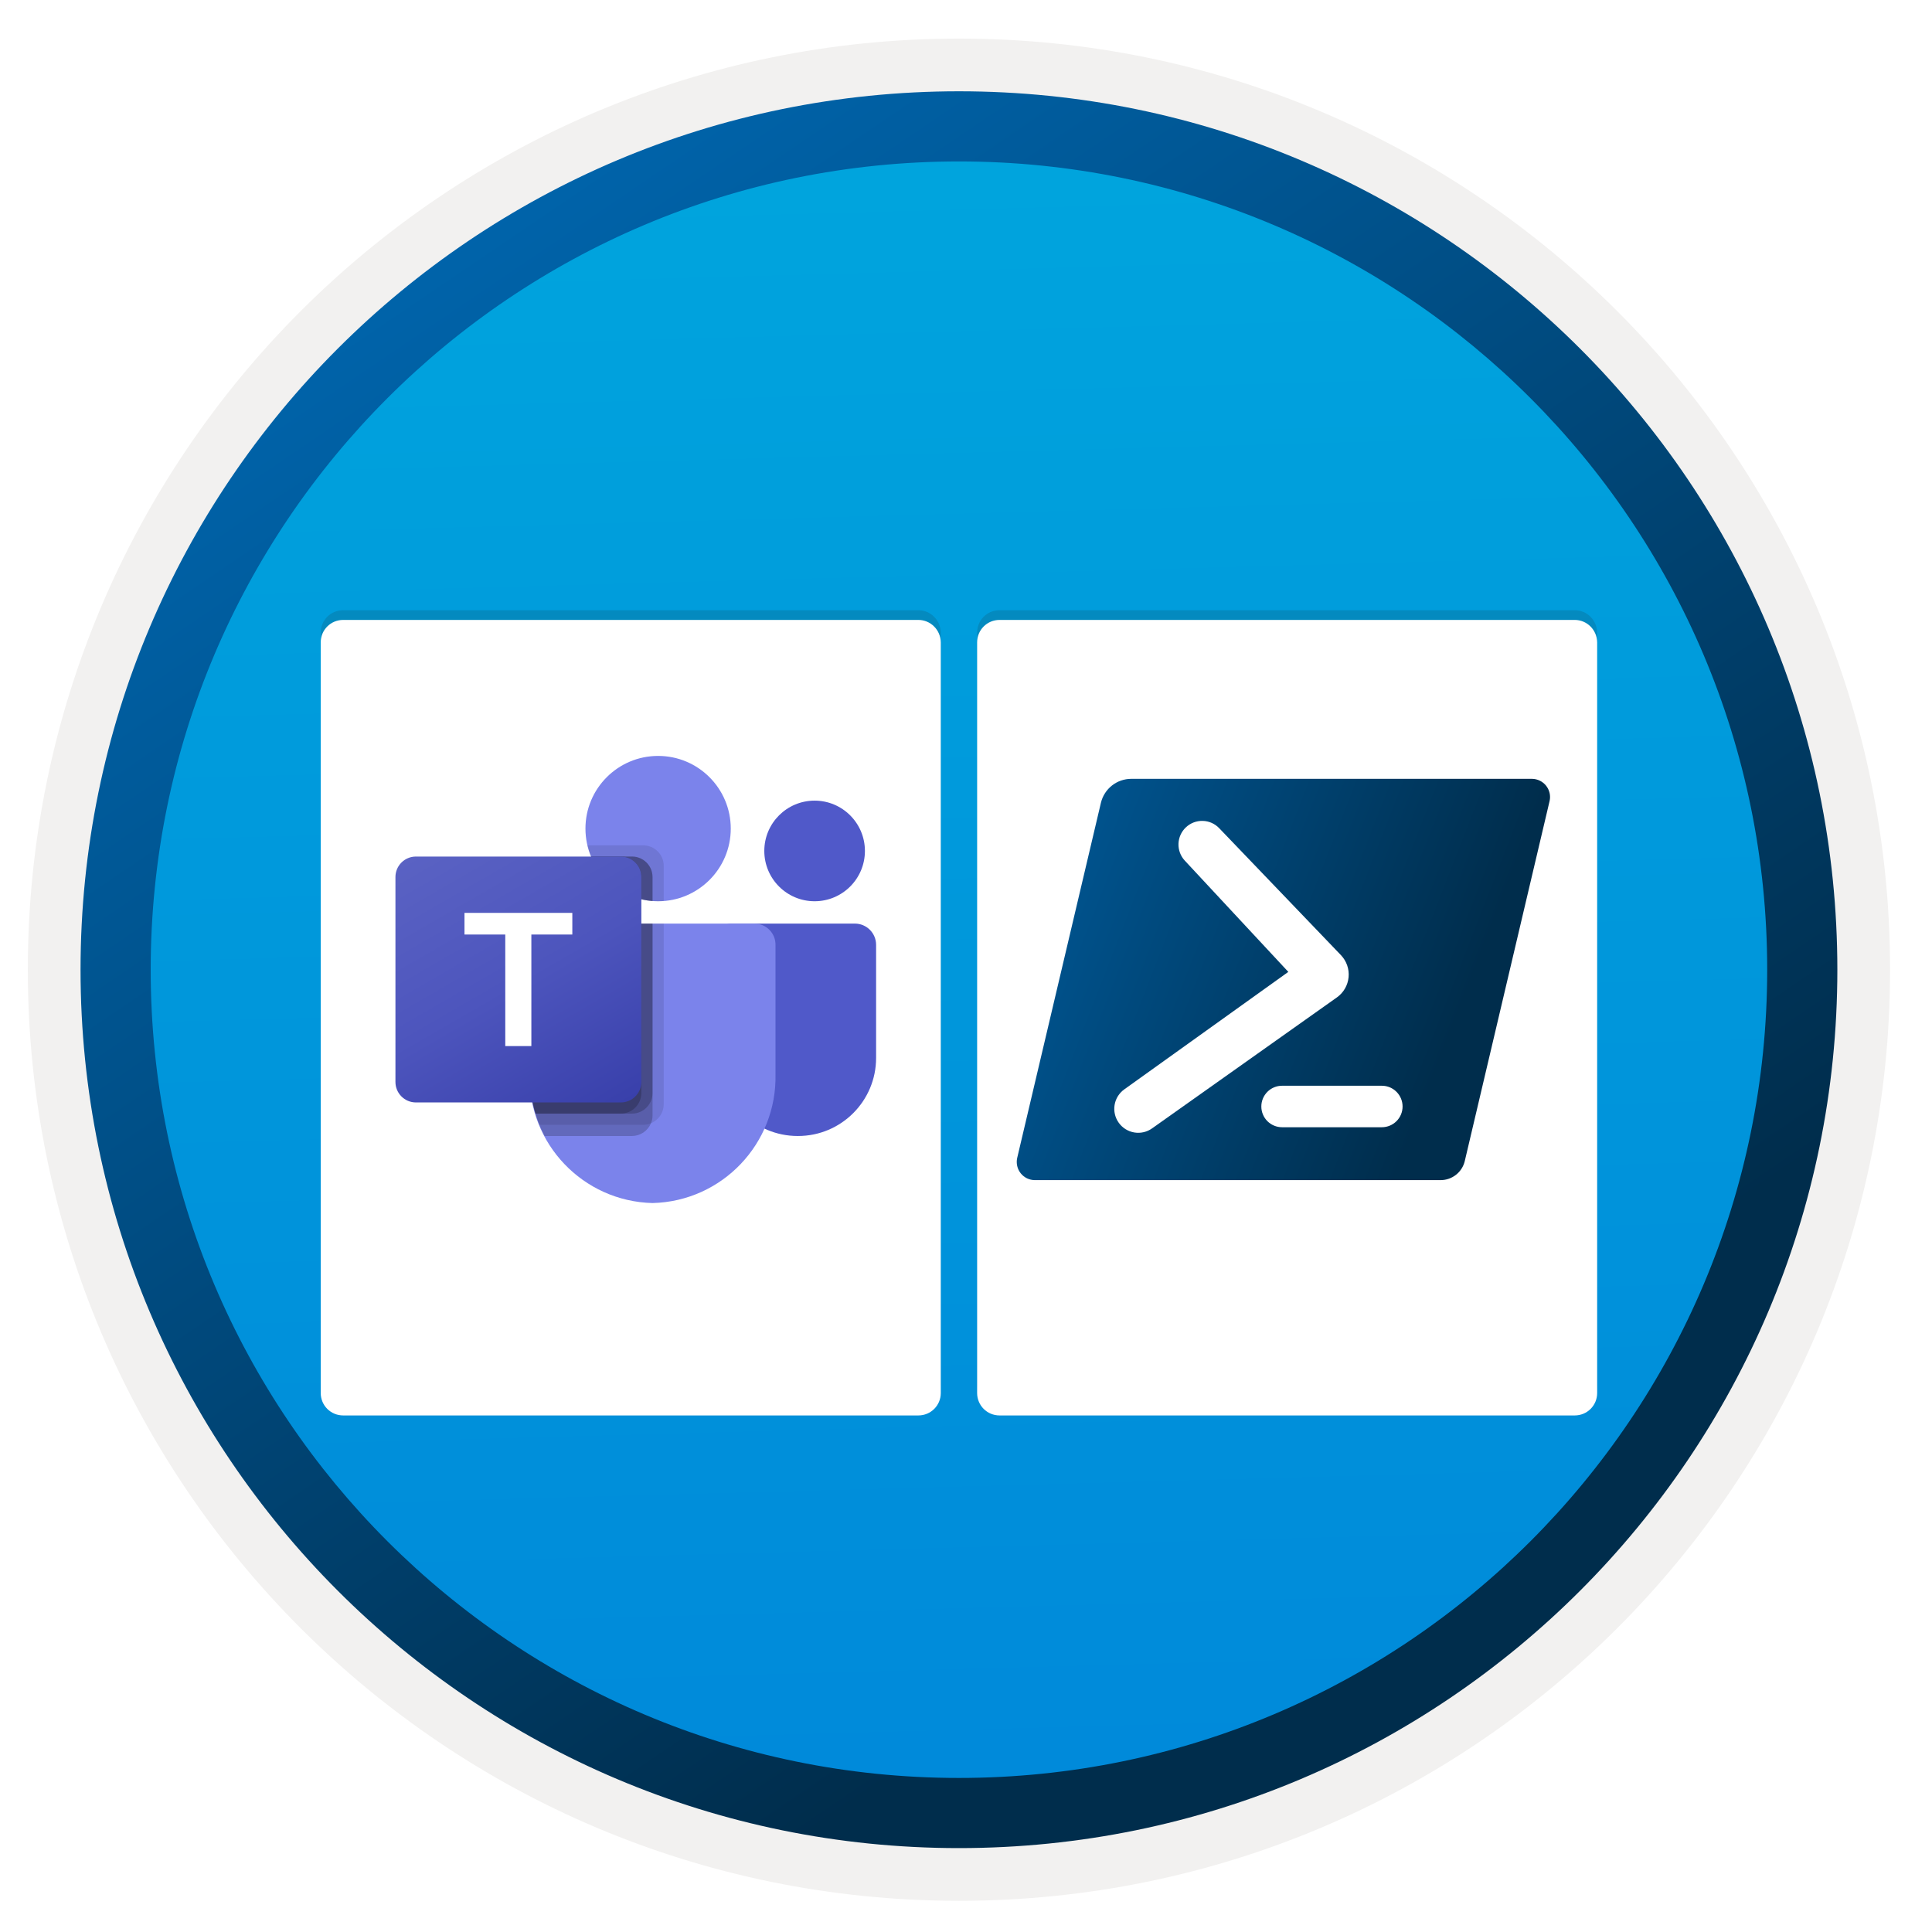 <svg width="103" height="103" viewBox="0 0 103 103" fill="none" xmlns="http://www.w3.org/2000/svg">
<path d="M51.124 98.507C25.274 98.507 4.314 77.557 4.314 51.697C4.314 25.837 25.274 4.887 51.124 4.887C76.974 4.887 97.934 25.847 97.934 51.697C97.934 77.547 76.974 98.507 51.124 98.507Z" fill="url(#paint0_linear_1117_19593)"/>
<path fill-rule="evenodd" clip-rule="evenodd" d="M97.024 51.697C97.024 77.047 76.474 97.597 51.124 97.597C25.774 97.597 5.224 77.047 5.224 51.697C5.224 26.347 25.774 5.797 51.124 5.797C76.474 5.797 97.024 26.347 97.024 51.697ZM51.124 2.057C78.544 2.057 100.764 24.277 100.764 51.697C100.764 79.117 78.534 101.337 51.124 101.337C23.704 101.337 1.484 79.107 1.484 51.697C1.484 24.277 23.704 2.057 51.124 2.057Z" fill="#F2F1F0"/>
<path fill-rule="evenodd" clip-rule="evenodd" d="M94.214 51.697C94.214 75.497 74.924 94.787 51.124 94.787C27.324 94.787 8.034 75.497 8.034 51.697C8.034 27.897 27.324 8.607 51.124 8.607C74.924 8.607 94.214 27.897 94.214 51.697ZM51.124 4.867C76.984 4.867 97.954 25.837 97.954 51.697C97.954 77.557 76.984 98.527 51.124 98.527C25.264 98.527 4.294 77.557 4.294 51.697C4.294 25.837 25.254 4.867 51.124 4.867Z" fill="url(#paint1_linear_1117_19593)"/>
<path opacity="0.15" d="M48.959 32.532H18.296C17.631 32.532 17.099 33.064 17.099 33.729V73.746C17.099 74.411 17.631 74.943 18.296 74.943H48.959C49.624 74.943 50.156 74.411 50.156 73.746V33.729C50.146 33.064 49.614 32.532 48.959 32.532Z" fill="#1F1D20"/>
<g filter="url(#filter0_d_1117_19593)">
<path d="M48.959 31.05H18.296C17.631 31.05 17.099 31.582 17.099 32.247V72.264C17.099 72.929 17.631 73.461 18.296 73.461H48.959C49.624 73.461 50.156 72.929 50.156 72.264V32.247C50.146 31.582 49.614 31.05 48.959 31.05Z" fill="white"/>
</g>
<path opacity="0.15" d="M83.953 32.532H53.289C52.625 32.532 52.093 33.064 52.093 33.729V73.746C52.093 74.411 52.625 74.943 53.289 74.943H83.953C84.618 74.943 85.149 74.411 85.149 73.746V33.729C85.14 33.064 84.608 32.532 83.953 32.532Z" fill="#1F1D20"/>
<g filter="url(#filter1_d_1117_19593)">
<path d="M83.953 31.05H53.289C52.625 31.05 52.093 31.582 52.093 32.247V72.264C52.093 72.929 52.625 73.461 53.289 73.461H83.953C84.618 73.461 85.149 72.929 85.149 72.264V32.247C85.14 31.582 84.608 31.05 83.953 31.05Z" fill="white"/>
</g>
<path d="M76.805 62.916H55.166C55.022 62.914 54.879 62.881 54.749 62.818C54.619 62.754 54.505 62.662 54.415 62.549C54.325 62.436 54.262 62.304 54.23 62.162C54.198 62.021 54.197 61.875 54.229 61.734L58.695 42.789C58.784 42.428 58.991 42.107 59.283 41.877C59.575 41.647 59.936 41.523 60.308 41.522H81.676C81.821 41.523 81.963 41.557 82.094 41.621C82.223 41.684 82.337 41.776 82.427 41.889C82.517 42.003 82.58 42.135 82.613 42.276C82.645 42.417 82.645 42.563 82.613 42.704L78.088 61.911C78.017 62.198 77.852 62.452 77.619 62.634C77.387 62.816 77.1 62.915 76.805 62.916Z" fill="url(#paint2_linear_1117_19593)"/>
<path d="M73.672 60.096H68.353C68.207 60.096 68.063 60.068 67.929 60.012C67.794 59.957 67.672 59.875 67.569 59.773C67.466 59.67 67.385 59.548 67.329 59.413C67.273 59.279 67.245 59.135 67.245 58.99C67.245 58.844 67.273 58.7 67.329 58.566C67.385 58.432 67.466 58.31 67.569 58.207C67.672 58.104 67.794 58.023 67.929 57.967C68.063 57.912 68.207 57.883 68.353 57.884H73.672C73.965 57.884 74.245 58.001 74.452 58.209C74.659 58.416 74.775 58.697 74.775 58.99C74.775 59.283 74.659 59.564 74.452 59.771C74.245 59.978 73.965 60.095 73.672 60.096Z" fill="white"/>
<path d="M64.994 44.148L71.487 50.919C71.635 51.074 71.749 51.259 71.82 51.462C71.891 51.665 71.917 51.88 71.897 52.094C71.877 52.308 71.811 52.515 71.704 52.702C71.597 52.888 71.451 53.048 71.276 53.173L61.423 60.155C61.148 60.352 60.806 60.431 60.472 60.375C60.138 60.319 59.84 60.133 59.644 59.858C59.447 59.583 59.367 59.241 59.422 58.908C59.477 58.574 59.662 58.276 59.937 58.078L68.684 51.814L63.162 45.879C62.937 45.635 62.817 45.312 62.828 44.981C62.84 44.649 62.981 44.335 63.223 44.108C63.464 43.88 63.785 43.756 64.117 43.764C64.448 43.771 64.764 43.909 64.994 44.148Z" fill="white"/>
<path d="M38.956 49.239H45.575C46.2 49.239 46.707 49.746 46.707 50.372V56.401C46.707 58.699 44.844 60.563 42.545 60.563H42.526C40.227 60.563 38.364 58.7 38.364 56.402V49.831C38.364 49.505 38.629 49.239 38.956 49.239Z" fill="#5059C9"/>
<path d="M43.429 48.048C44.91 48.048 46.111 46.847 46.111 45.366C46.111 43.885 44.91 42.684 43.429 42.684C41.948 42.684 40.747 43.885 40.747 45.366C40.747 46.847 41.948 48.048 43.429 48.048Z" fill="#5059C9"/>
<path d="M35.086 48.048C37.225 48.048 38.959 46.313 38.959 44.174C38.959 42.035 37.225 40.3 35.086 40.3C32.947 40.3 31.212 42.035 31.212 44.174C31.212 46.313 32.947 48.048 35.086 48.048Z" fill="#7B83EB"/>
<path d="M40.251 49.239H29.326C28.708 49.255 28.219 49.768 28.233 50.386V57.262C28.147 60.97 31.081 64.047 34.789 64.138C38.497 64.047 41.429 60.97 41.344 57.262V50.386C41.357 49.768 40.868 49.255 40.251 49.239Z" fill="#7B83EB"/>
<path opacity="0.1" d="M35.385 49.239V58.875C35.382 59.317 35.114 59.714 34.705 59.882C34.574 59.937 34.435 59.966 34.294 59.966H28.758C28.681 59.769 28.61 59.573 28.55 59.37C28.342 58.686 28.235 57.975 28.235 57.261V50.383C28.221 49.767 28.708 49.255 29.326 49.239H35.385V49.239Z" fill="black"/>
<path opacity="0.2" d="M34.789 49.239V59.472C34.789 59.613 34.76 59.752 34.705 59.883C34.537 60.291 34.14 60.559 33.698 60.563H29.037C28.936 60.366 28.841 60.17 28.757 59.967C28.673 59.764 28.608 59.574 28.549 59.371C28.34 58.688 28.233 57.977 28.233 57.262V50.383C28.219 49.767 28.706 49.255 29.324 49.239H34.789V49.239Z" fill="black"/>
<path opacity="0.2" d="M34.789 49.239V58.279C34.783 58.88 34.299 59.365 33.698 59.37H28.549C28.34 58.686 28.233 57.975 28.233 57.261V50.383C28.219 49.767 28.706 49.255 29.324 49.239H34.789V49.239Z" fill="black"/>
<path opacity="0.2" d="M34.191 49.239V58.279C34.186 58.88 33.702 59.365 33.101 59.37H28.549C28.34 58.686 28.233 57.975 28.233 57.261V50.383C28.219 49.767 28.706 49.255 29.324 49.239H34.191V49.239Z" fill="black"/>
<path opacity="0.1" d="M35.385 46.157V48.034C35.284 48.041 35.188 48.046 35.086 48.046C34.985 48.046 34.89 48.039 34.788 48.034C34.586 48.021 34.387 47.989 34.192 47.938C32.986 47.654 31.988 46.807 31.511 45.664C31.428 45.471 31.365 45.272 31.32 45.068H34.294C34.895 45.069 35.382 45.556 35.385 46.157Z" fill="black"/>
<path opacity="0.2" d="M34.788 46.754V48.035C34.587 48.022 34.388 47.99 34.193 47.939C32.986 47.655 31.988 46.808 31.511 45.665H33.698C34.299 45.666 34.786 46.153 34.788 46.754Z" fill="black"/>
<path opacity="0.2" d="M34.788 46.754V48.035C34.587 48.022 34.388 47.99 34.193 47.939C32.986 47.655 31.988 46.808 31.511 45.665H33.698C34.299 45.666 34.786 46.153 34.788 46.754Z" fill="black"/>
<path opacity="0.2" d="M34.191 46.754V47.941C32.986 47.655 31.988 46.808 31.511 45.665H33.102C33.703 45.666 34.19 46.153 34.191 46.754Z" fill="black"/>
<path d="M22.174 45.665H33.099C33.703 45.665 34.192 46.153 34.192 46.757V57.682C34.192 58.285 33.703 58.774 33.099 58.774H22.174C21.571 58.774 21.082 58.285 21.082 57.682V46.757C21.082 46.153 21.571 45.665 22.174 45.665Z" fill="url(#paint3_linear_1117_19593)"/>
<path d="M30.512 49.822H28.328V55.769H26.937V49.822H24.763V48.668H30.512V49.822Z" fill="white"/>
<defs>
<filter id="filter0_d_1117_19593" x="13.099" y="29.05" width="41.057" height="50.41" filterUnits="userSpaceOnUse" color-interpolation-filters="sRGB">
<feFlood flood-opacity="0" result="BackgroundImageFix"/>
<feColorMatrix in="SourceAlpha" type="matrix" values="0 0 0 0 0 0 0 0 0 0 0 0 0 0 0 0 0 0 127 0" result="hardAlpha"/>
<feOffset dy="2"/>
<feGaussianBlur stdDeviation="2"/>
<feComposite in2="hardAlpha" operator="out"/>
<feColorMatrix type="matrix" values="0 0 0 0 0 0 0 0 0 0 0 0 0 0 0 0 0 0 0.25 0"/>
<feBlend mode="normal" in2="BackgroundImageFix" result="effect1_dropShadow_1117_19593"/>
<feBlend mode="normal" in="SourceGraphic" in2="effect1_dropShadow_1117_19593" result="shape"/>
</filter>
<filter id="filter1_d_1117_19593" x="48.093" y="29.05" width="41.057" height="50.41" filterUnits="userSpaceOnUse" color-interpolation-filters="sRGB">
<feFlood flood-opacity="0" result="BackgroundImageFix"/>
<feColorMatrix in="SourceAlpha" type="matrix" values="0 0 0 0 0 0 0 0 0 0 0 0 0 0 0 0 0 0 127 0" result="hardAlpha"/>
<feOffset dy="2"/>
<feGaussianBlur stdDeviation="2"/>
<feComposite in2="hardAlpha" operator="out"/>
<feColorMatrix type="matrix" values="0 0 0 0 0 0 0 0 0 0 0 0 0 0 0 0 0 0 0.25 0"/>
<feBlend mode="normal" in2="BackgroundImageFix" result="effect1_dropShadow_1117_19593"/>
<feBlend mode="normal" in="SourceGraphic" in2="effect1_dropShadow_1117_19593" result="shape"/>
</filter>
<linearGradient id="paint0_linear_1117_19593" x1="49.35" y1="-13.092" x2="53.332" y2="132.678" gradientUnits="userSpaceOnUse">
<stop stop-color="#00ABDE"/>
<stop offset="1" stop-color="#007ED8"/>
</linearGradient>
<linearGradient id="paint1_linear_1117_19593" x1="2.554" y1="-19.926" x2="98.082" y2="120.956" gradientUnits="userSpaceOnUse">
<stop stop-color="#007ED8"/>
<stop offset="0.707" stop-color="#002D4C"/>
</linearGradient>
<linearGradient id="paint2_linear_1117_19593" x1="33.178" y1="38.483" x2="95.402" y2="62.734" gradientUnits="userSpaceOnUse">
<stop stop-color="#007ED8"/>
<stop offset="0.707" stop-color="#002D4C"/>
</linearGradient>
<linearGradient id="paint3_linear_1117_19593" x1="23.36" y1="44.81" x2="31.915" y2="59.628" gradientUnits="userSpaceOnUse">
<stop stop-color="#5A62C3"/>
<stop offset="0.5" stop-color="#4D55BD"/>
<stop offset="1" stop-color="#3940AB"/>
</linearGradient>
</defs>
</svg>
